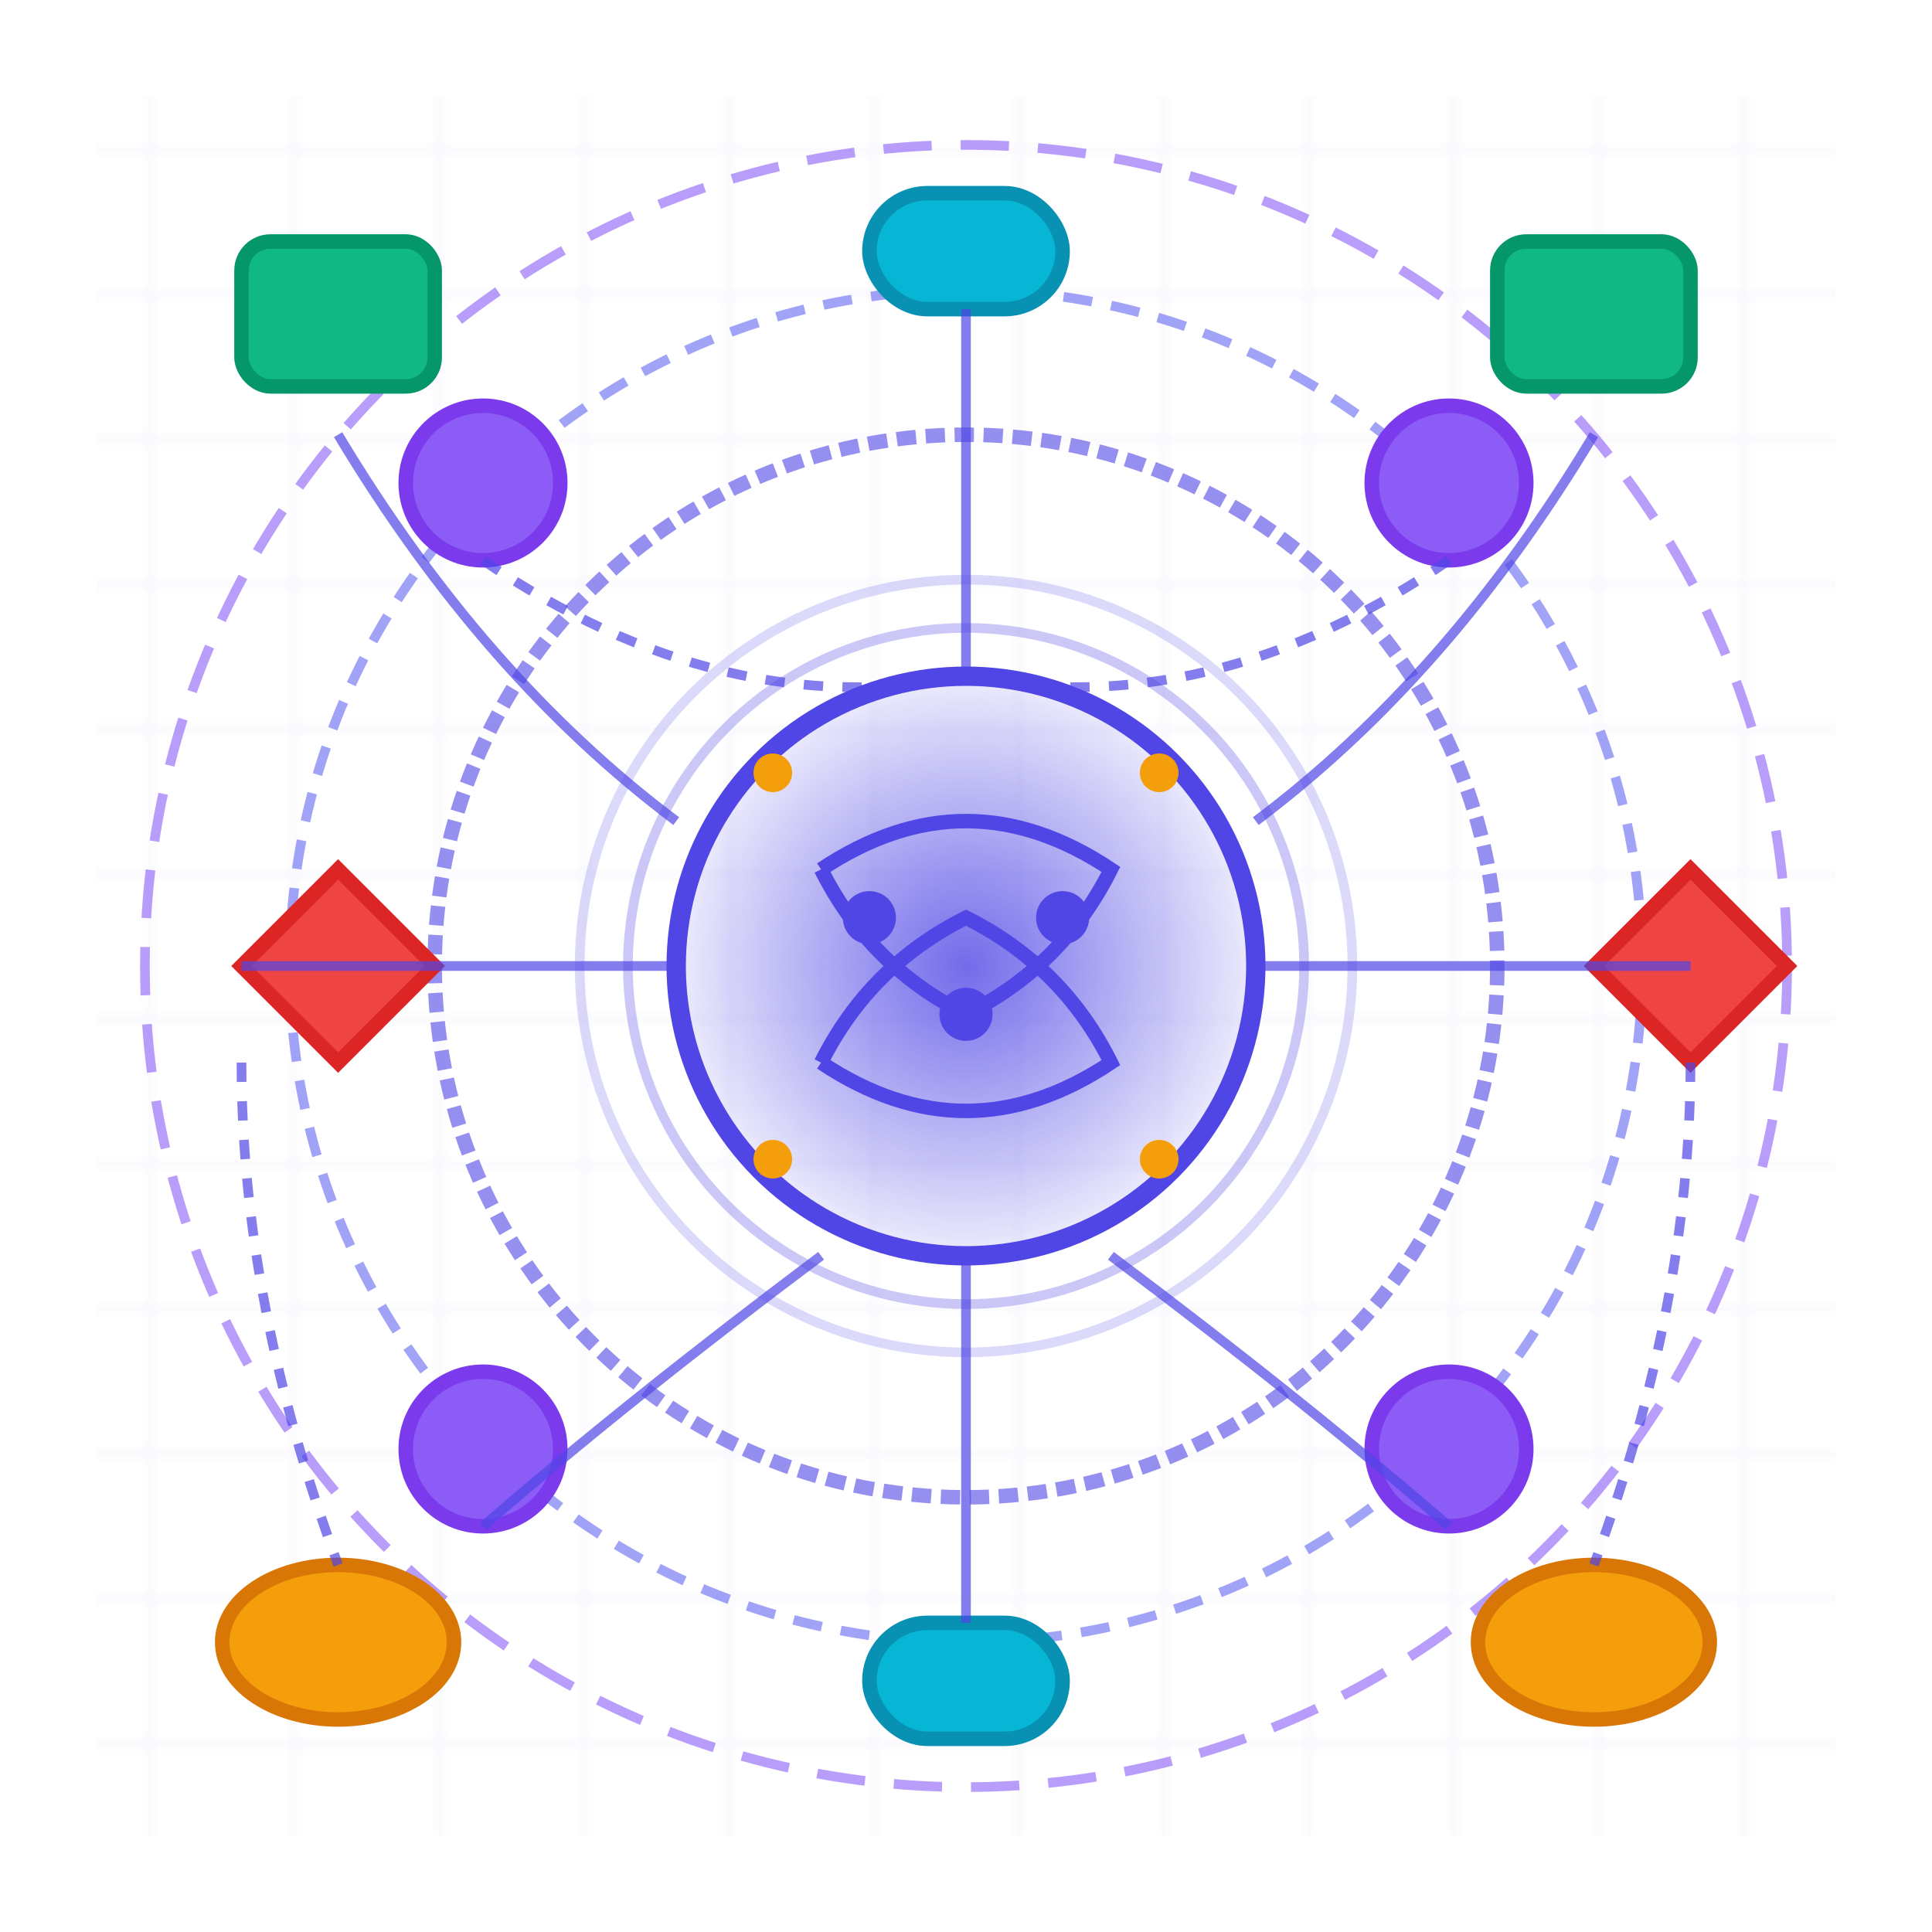 <svg width="200" height="200" viewBox="0 0 200 200" xmlns="http://www.w3.org/2000/svg">
  <!-- Background complex system grid -->
  <defs>
    <pattern id="complexGrid" width="15" height="15" patternUnits="userSpaceOnUse">
      <path d="M 15 0 L 0 0 0 15" fill="none" stroke="#4F46E5" stroke-width="0.3" opacity="0.3"/>
    </pattern>
    <radialGradient id="aiCore" cx="50%" cy="50%" r="50%">
      <stop offset="0%" style="stop-color:#4F46E5;stop-opacity:0.8"/>
      <stop offset="100%" style="stop-color:#4F46E5;stop-opacity:0.1"/>
    </radialGradient>
  </defs>
  
  <!-- Complex system background -->
  <rect x="10" y="10" width="180" height="180" fill="url(#complexGrid)" opacity="0.5"/>
  
  <!-- Multiple system layers -->
  <g opacity="0.6">
    <!-- Outer system ring -->
    <circle cx="100" cy="100" r="85" fill="none" stroke="#8B5CF6" stroke-width="1" stroke-dasharray="5,3"/>
    <circle cx="100" cy="100" r="70" fill="none" stroke="#6366F1" stroke-width="1" stroke-dasharray="3,2"/>
    <circle cx="100" cy="100" r="55" fill="none" stroke="#4F46E5" stroke-width="1.5" stroke-dasharray="2,1"/>
  </g>
  
  <!-- Central AI interpretation engine -->
  <circle cx="100" cy="100" r="30" fill="url(#aiCore)" stroke="#4F46E5" stroke-width="2"/>
  
  <!-- AI brain neural pattern -->
  <g stroke="#4F46E5" stroke-width="1.5" fill="none">
    <path d="M85 90 Q100 80 115 90 Q110 100 100 105 Q90 100 85 90"/>
    <path d="M85 110 Q100 120 115 110 Q110 100 100 95 Q90 100 85 110"/>
    <circle cx="90" cy="95" r="2" fill="#4F46E5"/>
    <circle cx="110" cy="95" r="2" fill="#4F46E5"/>
    <circle cx="100" cy="105" r="2" fill="#4F46E5"/>
  </g>
  
  <!-- Complex application systems (different shapes representing different types) -->
  <g>
    <!-- Web applications -->
    <rect x="25" y="25" width="20" height="15" rx="3" fill="#10B981" stroke="#059669" stroke-width="1.5"/>
    <rect x="155" y="25" width="20" height="15" rx="3" fill="#10B981" stroke="#059669" stroke-width="1.5"/>
    
    <!-- Database systems -->
    <ellipse cx="35" cy="170" rx="12" ry="8" fill="#F59E0B" stroke="#D97706" stroke-width="1.5"/>
    <ellipse cx="165" cy="170" rx="12" ry="8" fill="#F59E0B" stroke="#D97706" stroke-width="1.5"/>
    
    <!-- API services -->
    <polygon points="175,90 185,100 175,110 165,100" fill="#EF4444" stroke="#DC2626" stroke-width="1.5"/>
    <polygon points="35,90 45,100 35,110 25,100" fill="#EF4444" stroke="#DC2626" stroke-width="1.5"/>
    
    <!-- Microservices -->
    <circle cx="50" cy="50" r="8" fill="#8B5CF6" stroke="#7C3AED" stroke-width="1.5"/>
    <circle cx="150" cy="50" r="8" fill="#8B5CF6" stroke="#7C3AED" stroke-width="1.5"/>
    <circle cx="50" cy="150" r="8" fill="#8B5CF6" stroke="#7C3AED" stroke-width="1.5"/>
    <circle cx="150" cy="150" r="8" fill="#8B5CF6" stroke="#7C3AED" stroke-width="1.5"/>
    
    <!-- IoT devices -->
    <rect x="90" y="20" width="20" height="12" rx="6" fill="#06B6D4" stroke="#0891B2" stroke-width="1.5"/>
    <rect x="90" y="168" width="20" height="12" rx="6" fill="#06B6D4" stroke="#0891B2" stroke-width="1.5"/>
  </g>
  
  <!-- Complex dynamic connections showing AI interpretation -->
  <g stroke="#4F46E5" stroke-width="1" fill="none" opacity="0.7">
    <!-- Curved connections from AI core to systems -->
    <path d="M70 85 Q50 70 35 45"/>
    <path d="M130 85 Q150 70 165 45"/>
    <path d="M115 130 Q135 145 150 158"/>
    <path d="M85 130 Q65 145 50 158"/>
    <path d="M70 100 Q45 100 25 100"/>
    <path d="M130 100 Q155 100 175 100"/>
    <path d="M100 70 Q100 45 100 32"/>
    <path d="M100 130 Q100 155 100 168"/>
    
    <!-- Cross-system connections showing dynamic orchestration -->
    <path d="M50 58 Q75 75 100 70" stroke-dasharray="2,2"/>
    <path d="M150 58 Q125 75 100 70" stroke-dasharray="2,2"/>
    <path d="M175 110 Q175 135 165 162" stroke-dasharray="2,2"/>
    <path d="M25 110 Q25 135 35 162" stroke-dasharray="2,2"/>
  </g>
  
  <!-- Dynamic interpretation signals -->
  <g>
    <!-- AI interpretation waves -->
    <circle cx="100" cy="100" r="35" fill="none" stroke="#4F46E5" stroke-width="1" opacity="0.3">
      <animate attributeName="r" values="35;45;35" dur="3s" repeatCount="indefinite"/>
      <animate attributeName="opacity" values="0.3;0.1;0.3" dur="3s" repeatCount="indefinite"/>
    </circle>
    <circle cx="100" cy="100" r="40" fill="none" stroke="#4F46E5" stroke-width="1" opacity="0.2">
      <animate attributeName="r" values="40;50;40" dur="3s" repeatCount="indefinite" begin="1s"/>
      <animate attributeName="opacity" values="0.2;0.05;0.2" dur="3s" repeatCount="indefinite" begin="1s"/>
    </circle>
    
    <!-- Data flow particles -->
    <g fill="#F59E0B">
      <circle cx="80" cy="80" r="2">
        <animate attributeName="opacity" values="0;1;0" dur="2s" repeatCount="indefinite"/>
        <animateTransform attributeName="transform" type="translate" values="0,0; 20,-20; 0,0" dur="2s" repeatCount="indefinite"/>
      </circle>
      <circle cx="120" cy="80" r="2">
        <animate attributeName="opacity" values="0;1;0" dur="2s" repeatCount="indefinite" begin="0.5s"/>
        <animateTransform attributeName="transform" type="translate" values="0,0; -20,-20; 0,0" dur="2s" repeatCount="indefinite" begin="0.5s"/>
      </circle>
      <circle cx="80" cy="120" r="2">
        <animate attributeName="opacity" values="0;1;0" dur="2s" repeatCount="indefinite" begin="1s"/>
        <animateTransform attributeName="transform" type="translate" values="0,0; 20,20; 0,0" dur="2s" repeatCount="indefinite" begin="1s"/>
      </circle>
      <circle cx="120" cy="120" r="2">
        <animate attributeName="opacity" values="0;1;0" dur="2s" repeatCount="indefinite" begin="1.5s"/>
        <animateTransform attributeName="transform" type="translate" values="0,0; -20,20; 0,0" dur="2s" repeatCount="indefinite" begin="1.5s"/>
      </circle>
    </g>
  </g>
</svg> 